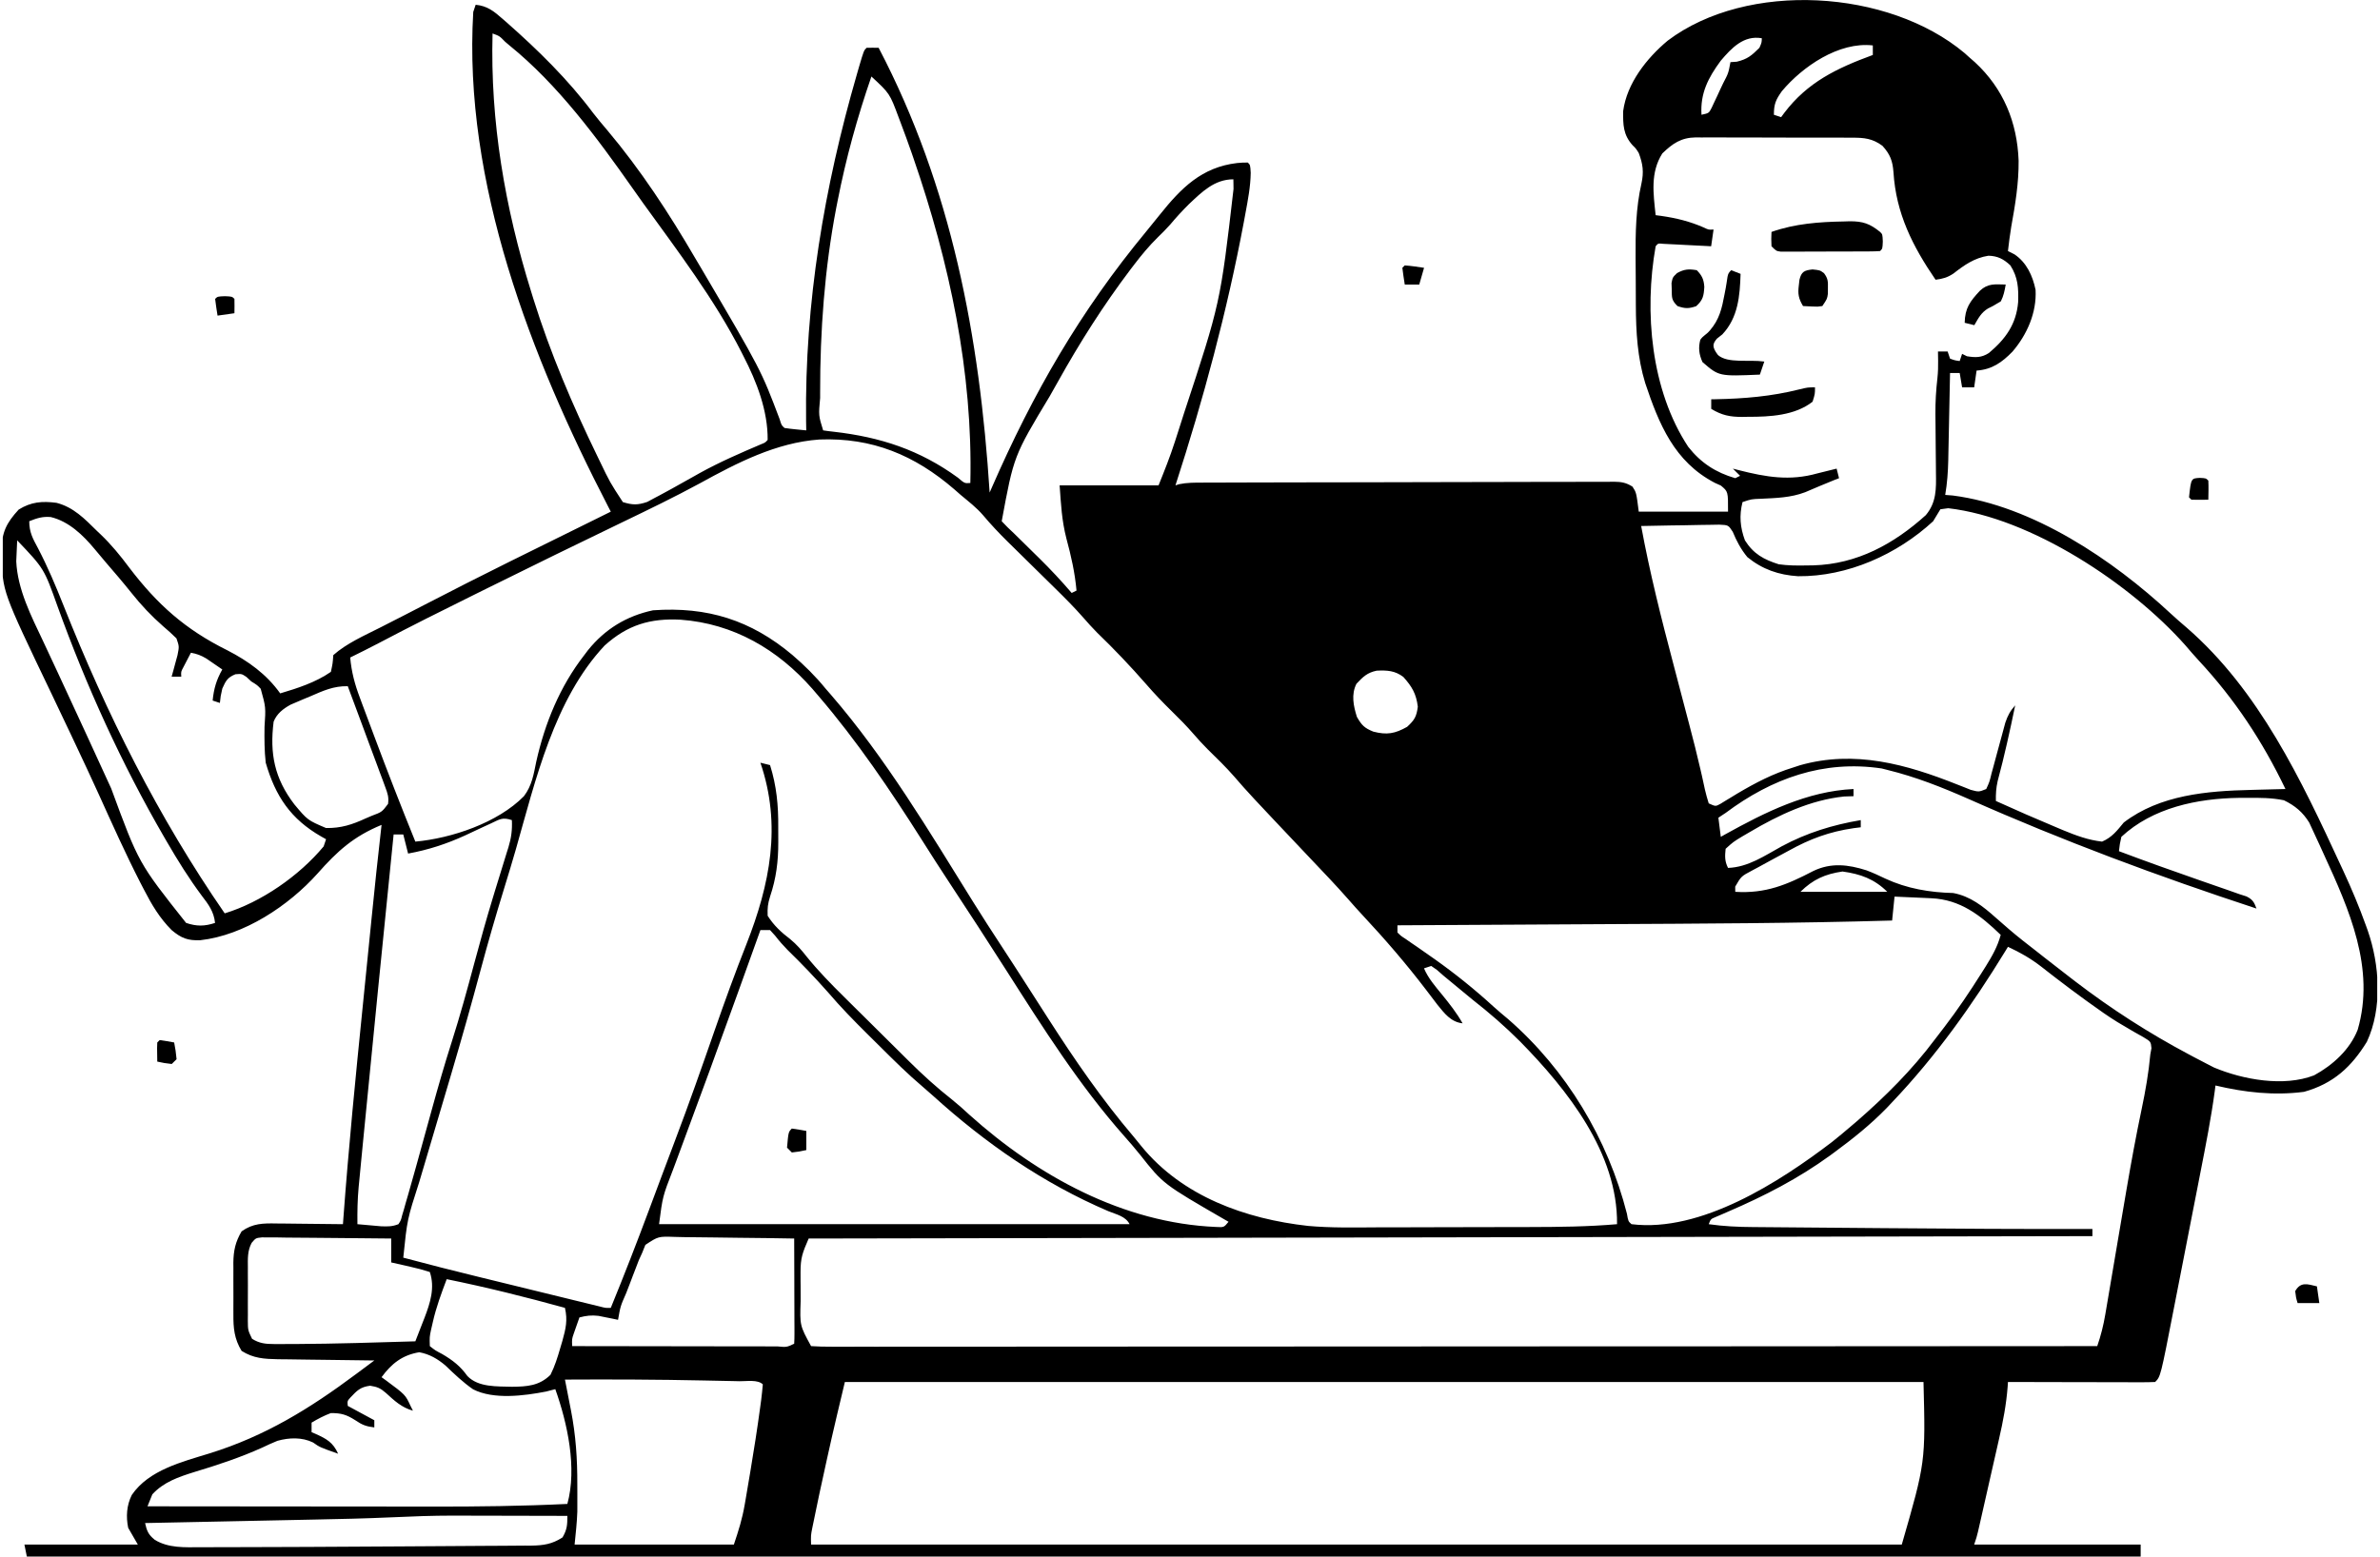 <svg width="214" height="140" viewBox="0 0 214 140" fill="none" xmlns="http://www.w3.org/2000/svg">
<g clip-path="url(#clip0_244_1238)">
<path d="M176.639 4.767C176.783 4.897 176.927 5.027 177.075 5.16C177.24 5.303 177.404 5.446 177.573 5.594C180.143 7.967 181.381 11.011 181.506 14.454C181.524 16.466 181.201 18.418 180.843 20.393C180.72 21.119 180.633 21.848 180.547 22.58C180.739 22.677 180.932 22.775 181.13 22.875C182.221 23.602 182.776 24.817 183.031 26.07C183.14 28.118 182.266 30.096 180.95 31.631C180.003 32.596 179.128 33.231 177.726 33.332C177.655 33.829 177.583 34.326 177.509 34.838C177.151 34.838 176.793 34.838 176.424 34.838C176.353 34.412 176.281 33.986 176.208 33.547C175.921 33.547 175.635 33.547 175.34 33.547C175.334 33.826 175.329 34.105 175.323 34.392C175.303 35.431 175.281 36.469 175.259 37.508C175.249 37.956 175.24 38.405 175.232 38.853C175.219 39.5 175.205 40.146 175.191 40.793C175.188 40.992 175.184 41.191 175.18 41.397C175.156 42.455 175.083 43.471 174.906 44.515C175.134 44.533 175.362 44.551 175.597 44.569C182.798 45.502 189.985 50.356 195.148 55.156C195.629 55.6 196.116 56.029 196.616 56.451C203.138 62.115 206.932 70.185 210.489 77.875C210.556 78.02 210.623 78.164 210.693 78.313C211.444 79.933 212.132 81.563 212.734 83.243C212.788 83.393 212.841 83.542 212.897 83.696C213.965 86.757 214.233 90.679 212.819 93.703C211.433 95.958 209.806 97.469 207.167 98.203C204.461 98.554 201.841 98.256 199.206 97.633C199.186 97.795 199.165 97.956 199.144 98.123C198.81 100.589 198.33 103.023 197.851 105.465C197.761 105.928 197.671 106.39 197.581 106.853C197.392 107.817 197.203 108.782 197.014 109.746C196.773 110.976 196.533 112.207 196.294 113.438C196.108 114.391 195.921 115.344 195.735 116.297C195.646 116.751 195.557 117.205 195.469 117.658C194.271 123.816 194.271 123.816 193.782 124.3C193.369 124.32 192.956 124.325 192.543 124.325C192.278 124.324 192.013 124.324 191.74 124.324C191.448 124.323 191.157 124.322 190.866 124.321C190.569 124.321 190.273 124.32 189.977 124.32C189.195 124.319 188.413 124.317 187.632 124.315C186.835 124.313 186.038 124.312 185.241 124.311C183.676 124.308 182.112 124.305 180.547 124.3C180.538 124.439 180.529 124.578 180.52 124.721C180.398 126.323 180.107 127.849 179.747 129.414C179.69 129.667 179.633 129.92 179.574 130.181C179.394 130.981 179.211 131.78 179.028 132.58C178.905 133.123 178.783 133.666 178.66 134.209C178.543 134.726 178.427 135.242 178.309 135.758C178.254 136.002 178.199 136.245 178.142 136.496C178.091 136.72 178.039 136.945 177.987 137.177C177.941 137.375 177.896 137.572 177.85 137.776C177.726 138.279 177.726 138.279 177.509 138.924C182.45 138.924 187.39 138.924 192.48 138.924C192.48 139.279 192.48 139.633 192.48 139.999C129.758 139.999 67.036 139.999 2.413 139.999C2.342 139.644 2.27 139.289 2.196 138.924C5.562 138.924 8.927 138.924 12.394 138.924C12.108 138.427 11.821 137.93 11.526 137.418C11.319 136.405 11.385 135.395 11.851 134.461C13.383 132.215 16.37 131.487 18.836 130.724C23.857 129.164 27.857 126.691 32.027 123.579C32.185 123.462 32.343 123.344 32.506 123.223C32.89 122.937 33.274 122.651 33.657 122.365C33.53 122.363 33.403 122.362 33.272 122.361C31.945 122.347 30.618 122.329 29.291 122.308C28.796 122.301 28.302 122.295 27.807 122.29C27.094 122.283 26.382 122.272 25.669 122.26C25.449 122.258 25.229 122.257 25.003 122.255C23.759 122.23 22.786 122.176 21.724 121.504C21.061 120.417 20.976 119.444 20.986 118.211C20.986 118.045 20.985 117.879 20.985 117.708C20.984 117.359 20.985 117.01 20.988 116.66C20.991 116.129 20.988 115.599 20.984 115.068C20.984 114.727 20.985 114.386 20.986 114.045C20.985 113.888 20.984 113.731 20.982 113.569C20.997 112.481 21.165 111.7 21.724 110.752C22.735 110.028 23.663 110.019 24.861 110.044C25.014 110.044 25.166 110.045 25.323 110.046C25.886 110.049 26.449 110.058 27.012 110.066C27.695 110.074 28.377 110.081 29.059 110.088C29.398 110.091 29.737 110.095 30.076 110.099C30.327 110.101 30.578 110.104 30.837 110.107C30.85 109.923 30.863 109.739 30.877 109.55C31.347 103.2 31.972 96.868 32.613 90.533C32.722 89.454 32.831 88.375 32.939 87.295C33.07 85.989 33.201 84.682 33.333 83.376C33.369 83.014 33.369 83.014 33.406 82.644C33.69 79.825 33.984 77.007 34.308 74.193C31.796 75.229 30.339 76.544 28.557 78.561C25.957 81.466 21.95 84.128 18.008 84.566C16.894 84.61 16.306 84.39 15.432 83.655C14.355 82.573 13.642 81.373 12.95 80.026C12.84 79.814 12.729 79.602 12.616 79.384C11.283 76.782 10.091 74.116 8.886 71.455C8.189 69.919 7.473 68.392 6.753 66.867C6.629 66.604 6.505 66.341 6.381 66.078C5.788 64.822 5.192 63.567 4.592 62.314C0.212 53.172 0.212 53.172 0.176 50.039C0.166 49.772 0.166 49.772 0.157 49.499C0.14 47.9 0.582 47.025 1.681 45.832C2.791 45.14 3.792 45.056 5.081 45.226C6.608 45.617 7.615 46.663 8.705 47.741C8.823 47.852 8.94 47.963 9.061 48.078C10.017 48.995 10.818 49.975 11.607 51.034C14.146 54.371 16.653 56.611 20.439 58.489C22.318 59.455 23.961 60.635 25.195 62.365C26.773 61.896 28.393 61.372 29.752 60.429C29.914 59.68 29.914 59.68 29.969 58.924C31.166 57.863 32.751 57.169 34.172 56.451C34.623 56.221 35.074 55.99 35.524 55.76C35.756 55.642 35.987 55.525 36.226 55.403C36.866 55.076 37.505 54.745 38.143 54.413C43.242 51.762 48.406 49.239 53.559 46.694C54.013 46.47 54.467 46.245 54.92 46.02C54.803 45.794 54.803 45.794 54.683 45.563C47.745 32.153 41.638 16.424 42.553 1.074C42.625 0.861 42.696 0.648 42.77 0.429C43.812 0.526 44.414 1.014 45.17 1.679C45.363 1.846 45.363 1.846 45.559 2.017C48.387 4.512 51.079 7.151 53.336 10.169C53.744 10.7 54.178 11.207 54.609 11.718C57.62 15.296 60.166 19.197 62.514 23.225C62.718 23.568 62.921 23.912 63.124 24.255C68.425 33.271 68.425 33.271 70.102 37.7C70.27 38.253 70.27 38.253 70.542 38.494C70.871 38.544 71.201 38.582 71.532 38.615C71.712 38.633 71.891 38.651 72.076 38.669C72.214 38.682 72.353 38.695 72.495 38.709C72.49 38.429 72.485 38.149 72.48 37.861C72.35 27.245 74.105 16.843 77.052 6.666C77.144 6.344 77.144 6.344 77.239 6.016C77.674 4.543 77.674 4.543 77.919 4.3C78.281 4.291 78.643 4.291 79.004 4.3C85.575 16.857 88.088 30.315 88.985 44.3C89.044 44.165 89.102 44.031 89.163 43.892C92.898 35.338 97.11 28.02 103.066 20.816C103.475 20.322 103.879 19.826 104.276 19.323C106.198 16.916 108.056 15.035 111.238 14.663C111.781 14.618 111.781 14.618 112.201 14.623C112.418 14.838 112.418 14.838 112.459 15.547C112.441 16.783 112.209 17.98 111.984 19.193C111.936 19.452 111.888 19.712 111.839 19.98C110.328 28.018 108.215 35.874 105.692 43.655C105.802 43.62 105.912 43.585 106.025 43.549C106.739 43.403 107.44 43.408 108.166 43.408C108.328 43.407 108.49 43.407 108.657 43.406C109.201 43.404 109.745 43.403 110.289 43.402C110.679 43.401 111.069 43.399 111.459 43.398C112.739 43.393 114.019 43.391 115.3 43.389C115.74 43.388 116.181 43.387 116.621 43.386C118.69 43.382 120.759 43.379 122.828 43.377C125.218 43.375 127.607 43.369 129.997 43.361C131.844 43.354 133.69 43.351 135.537 43.35C136.64 43.35 137.744 43.348 138.847 43.342C139.884 43.337 140.921 43.336 141.958 43.339C142.339 43.339 142.72 43.337 143.101 43.334C143.621 43.331 144.14 43.332 144.66 43.335C144.811 43.333 144.962 43.33 145.118 43.328C145.793 43.337 146.214 43.407 146.786 43.769C147.133 44.3 147.133 44.3 147.35 46.02C150 46.02 152.649 46.02 155.378 46.02C155.385 44.213 155.385 44.213 154.734 43.674C154.553 43.593 154.372 43.511 154.185 43.426C150.553 41.534 149.167 38.151 147.934 34.463C147.228 32.167 147.1 29.853 147.089 27.465C147.088 27.239 147.087 27.012 147.086 26.779C147.083 26.302 147.082 25.825 147.081 25.348C147.079 24.631 147.072 23.913 147.066 23.196C147.055 20.919 147.085 18.727 147.594 16.497C147.818 15.459 147.723 14.755 147.35 13.762C147.097 13.358 147.097 13.358 146.794 13.063C145.944 12.113 145.933 11.217 145.949 9.988C146.282 7.497 148.056 5.239 149.954 3.655C157.105 -1.739 169.787 -0.977 176.639 4.767ZM44.289 3.01C44.072 10.932 45.403 18.679 47.76 26.236C47.825 26.444 47.889 26.652 47.955 26.867C49.478 31.757 51.489 36.455 53.727 41.061C53.792 41.194 53.856 41.327 53.922 41.464C54.844 43.382 54.844 43.382 56.005 45.16C56.869 45.428 57.345 45.437 58.2 45.143C58.429 45.02 58.658 44.897 58.894 44.77C59.023 44.703 59.151 44.636 59.284 44.566C60.022 44.176 60.748 43.767 61.474 43.358C61.794 43.179 62.114 43 62.433 42.822C62.593 42.731 62.754 42.641 62.919 42.548C64.705 41.561 66.568 40.751 68.446 39.952C68.806 39.809 68.806 39.809 69.024 39.569C69.052 36.955 68.04 34.334 66.854 32.042C66.761 31.858 66.761 31.858 66.667 31.671C64.249 26.923 60.933 22.575 57.819 18.26C57.501 17.816 57.187 17.37 56.873 16.924C53.681 12.384 50.156 7.608 45.808 4.085C45.68 3.977 45.552 3.868 45.42 3.757C44.918 3.24 44.918 3.24 44.289 3.01ZM154.721 5.464C153.59 6.998 152.87 8.391 152.992 10.322C153.655 10.178 153.655 10.178 153.896 9.714C153.974 9.547 154.052 9.379 154.133 9.207C154.219 9.025 154.305 8.843 154.394 8.656C154.481 8.465 154.569 8.274 154.66 8.077C154.75 7.887 154.84 7.696 154.933 7.5C155.412 6.582 155.412 6.582 155.595 5.59C155.783 5.577 155.971 5.564 156.165 5.55C157.128 5.32 157.5 4.993 158.199 4.3C158.404 3.834 158.404 3.834 158.416 3.44C156.792 3.151 155.696 4.315 154.721 5.464ZM160.218 8.201C159.674 8.97 159.501 9.356 159.501 10.322C159.716 10.393 159.93 10.463 160.152 10.537C160.244 10.412 160.336 10.287 160.43 10.159C162.531 7.386 165.158 6.136 168.397 4.945C168.397 4.661 168.397 4.378 168.397 4.085C165.35 3.734 162.078 5.981 160.218 8.201ZM78.353 6.881C77.081 10.562 76.065 14.243 75.316 18.064C75.273 18.279 75.231 18.495 75.187 18.718C74.144 24.178 73.735 29.756 73.743 35.308C73.743 35.469 73.743 35.63 73.743 35.795C73.599 37.371 73.599 37.371 74.014 38.709C74.332 38.76 74.652 38.799 74.972 38.833C79.169 39.313 82.696 40.465 86.131 42.963C86.735 43.481 86.735 43.481 87.249 43.44C87.482 33.439 85.382 23.629 82.123 14.193C82.075 14.052 82.026 13.911 81.976 13.765C81.65 12.827 81.309 11.895 80.957 10.967C80.905 10.83 80.854 10.693 80.8 10.552C80.001 8.406 80.001 8.406 78.353 6.881ZM149.466 13.803C148.378 15.535 148.662 17.4 148.869 19.354C149.032 19.375 149.195 19.396 149.362 19.418C150.739 19.617 151.944 19.912 153.217 20.471C153.633 20.671 153.633 20.671 154.076 20.644C154.005 21.141 153.933 21.638 153.859 22.15C153.716 22.142 153.573 22.134 153.425 22.126C152.779 22.093 152.132 22.061 151.486 22.029C151.26 22.017 151.035 22.005 150.802 21.992C150.587 21.982 150.373 21.971 150.151 21.96C149.953 21.95 149.754 21.94 149.549 21.93C149.089 21.881 149.089 21.881 148.869 22.15C147.822 28.047 148.443 35.099 151.798 40.187C152.932 41.632 154.265 42.497 156.029 43.01C156.172 42.939 156.316 42.868 156.463 42.795C156.248 42.582 156.033 42.369 155.812 42.15C155.983 42.194 156.153 42.238 156.328 42.283C158.801 42.912 160.932 43.278 163.406 42.58C163.731 42.498 164.057 42.417 164.383 42.338C164.758 42.245 164.758 42.245 165.142 42.15C165.214 42.433 165.285 42.717 165.359 43.01C165.207 43.069 165.055 43.129 164.898 43.19C164.029 43.538 163.169 43.907 162.308 44.274C161.009 44.765 159.707 44.795 158.333 44.86C157.479 44.891 157.479 44.891 156.68 45.16C156.374 46.375 156.465 47.423 156.897 48.601C157.662 49.819 158.592 50.326 159.935 50.752C160.752 50.868 161.551 50.875 162.376 50.859C162.596 50.856 162.817 50.853 163.045 50.85C166.983 50.741 170.292 48.925 173.161 46.334C174.124 45.185 174.096 43.956 174.073 42.536C174.071 42.347 174.07 42.158 174.069 41.964C174.065 41.363 174.059 40.761 174.051 40.16C174.045 39.562 174.04 38.964 174.036 38.366C174.033 37.995 174.03 37.624 174.024 37.253C174.015 36.159 174.081 35.093 174.205 34.006C174.262 33.484 174.277 32.97 174.268 32.445C174.264 32.17 174.259 31.895 174.255 31.612C174.541 31.612 174.828 31.612 175.123 31.612C175.194 31.825 175.266 32.038 175.34 32.257C175.777 32.415 175.777 32.415 176.208 32.472C176.315 32.153 176.315 32.153 176.424 31.827C176.568 31.898 176.711 31.969 176.858 32.042C177.634 32.165 178.159 32.182 178.832 31.751C180.334 30.489 181.294 29.165 181.463 27.172C181.503 25.907 181.454 24.95 180.764 23.87C180.172 23.307 179.617 23.017 178.788 23.001C177.52 23.202 176.63 23.835 175.635 24.61C175.09 24.967 174.68 25.078 174.038 25.16C171.98 22.156 170.482 19.197 170.254 15.496C170.179 14.488 169.964 13.888 169.264 13.117C168.374 12.452 167.605 12.378 166.524 12.385C166.36 12.384 166.197 12.382 166.029 12.381C165.492 12.377 164.955 12.378 164.417 12.379C164.043 12.378 163.668 12.377 163.293 12.376C162.508 12.374 161.723 12.374 160.939 12.376C159.934 12.379 158.93 12.374 157.926 12.368C157.152 12.364 156.379 12.364 155.605 12.365C155.235 12.365 154.865 12.364 154.494 12.361C153.976 12.358 153.458 12.361 152.94 12.364C152.788 12.362 152.636 12.36 152.48 12.358C151.15 12.378 150.395 12.908 149.466 13.803ZM106.908 18.359C106.316 18.95 105.754 19.553 105.221 20.196C104.862 20.601 104.491 20.97 104.103 21.346C103.325 22.111 102.65 22.924 101.99 23.789C101.87 23.946 101.75 24.102 101.627 24.264C99.206 27.469 97.071 30.834 95.121 34.338C94.877 34.777 94.629 35.213 94.38 35.649C91.155 41.005 91.155 41.005 90.07 46.881C90.42 47.264 90.773 47.606 91.155 47.956C91.442 48.236 91.728 48.518 92.014 48.8C92.17 48.954 92.326 49.108 92.487 49.266C92.647 49.424 92.807 49.581 92.972 49.744C93.13 49.899 93.288 50.054 93.451 50.214C94.468 51.217 95.433 52.249 96.362 53.332C96.505 53.261 96.648 53.19 96.796 53.117C96.651 51.504 96.31 50.004 95.888 48.441C95.467 46.791 95.405 45.428 95.277 43.655C98.213 43.655 101.148 43.655 104.173 43.655C104.699 42.352 105.205 41.08 105.634 39.749C105.686 39.589 105.738 39.429 105.791 39.265C105.958 38.748 106.124 38.231 106.288 37.714C106.374 37.445 106.374 37.445 106.461 37.171C109.725 27.266 109.725 27.266 110.913 17.002C110.911 16.836 110.909 16.67 110.907 16.498C110.904 16.376 110.902 16.254 110.899 16.128C109.196 16.128 108.067 17.269 106.908 18.359ZM62.926 43.473C60.638 44.716 58.297 45.845 55.951 46.975C51.923 48.916 47.908 50.88 43.902 52.865C43.481 53.074 43.06 53.283 42.638 53.491C39.77 54.91 36.908 56.338 34.079 57.831C33.223 58.282 32.356 58.712 31.488 59.139C31.606 60.433 31.894 61.531 32.354 62.744C32.419 62.922 32.485 63.099 32.552 63.281C32.765 63.855 32.98 64.427 33.196 64.999C33.343 65.394 33.491 65.789 33.638 66.183C34.83 69.372 36.066 72.543 37.346 75.698C40.608 75.399 44.748 74.014 47.109 71.612C47.834 70.657 47.986 69.638 48.221 68.494C48.995 65.041 50.344 61.738 52.534 58.924C52.697 58.708 52.697 58.708 52.863 58.488C54.387 56.591 56.332 55.398 58.717 54.892C63.612 54.545 67.522 55.78 71.248 58.91C72.34 59.849 73.323 60.817 74.231 61.934C74.465 62.203 74.465 62.203 74.704 62.477C79.628 68.169 83.552 74.777 87.513 81.141C88.333 82.454 89.169 83.754 90.019 85.048C90.84 86.298 91.65 87.556 92.457 88.816C92.843 89.418 93.229 90.02 93.616 90.622C93.842 90.974 94.068 91.327 94.294 91.679C96.645 95.346 99.105 98.916 101.934 102.24C102.17 102.52 102.399 102.805 102.627 103.091C106.31 107.609 111.991 109.639 117.627 110.264C119.688 110.447 121.761 110.404 123.828 110.392C124.348 110.392 124.869 110.391 125.39 110.391C126.473 110.39 127.555 110.387 128.638 110.382C130.017 110.376 131.397 110.374 132.776 110.373C134.106 110.372 135.435 110.368 136.764 110.365C137.013 110.365 137.262 110.364 137.518 110.364C140.153 110.359 142.771 110.335 145.398 110.107C145.466 103.732 140.955 98.026 136.676 93.67C135.317 92.31 133.895 91.078 132.379 89.891C131.916 89.513 131.456 89.131 130.996 88.749C130.59 88.412 130.183 88.076 129.776 87.741C129.585 87.574 129.394 87.407 129.198 87.234C128.947 87.059 128.947 87.059 128.691 86.881C128.476 86.952 128.261 87.023 128.04 87.096C128.422 87.993 129.041 88.697 129.654 89.448C130.335 90.285 130.979 91.1 131.511 92.042C130.456 91.926 129.875 91.14 129.245 90.366C128.903 89.924 128.566 89.478 128.23 89.031C126.435 86.678 124.523 84.461 122.501 82.297C122.074 81.838 121.657 81.373 121.246 80.9C120.138 79.635 118.97 78.424 117.814 77.203C112.264 71.334 112.264 71.334 110.98 69.851C110.231 68.991 109.415 68.203 108.6 67.404C108.157 66.96 107.741 66.509 107.333 66.034C106.711 65.313 106.047 64.643 105.366 63.977C104.563 63.191 103.794 62.388 103.058 61.537C101.65 59.925 100.179 58.377 98.637 56.891C98.208 56.455 97.808 56.014 97.409 55.553C96.613 54.648 95.772 53.799 94.91 52.955C94.68 52.728 94.68 52.728 94.444 52.496C93.959 52.017 93.472 51.539 92.985 51.061C92.343 50.429 91.701 49.797 91.059 49.165C90.914 49.023 90.769 48.881 90.619 48.734C89.836 47.962 89.093 47.173 88.385 46.331C87.793 45.644 87.076 45.095 86.381 44.515C86.189 44.346 85.996 44.177 85.798 44.003C82.245 40.94 78.43 39.343 73.67 39.531C69.783 39.81 66.269 41.635 62.926 43.473ZM174.472 45.806C174.253 46.163 174.037 46.522 173.821 46.881C170.582 49.867 166.133 51.87 161.67 51.827C159.93 51.715 158.471 51.213 157.114 50.107C156.539 49.408 156.142 48.661 155.8 47.828C155.405 47.225 155.405 47.225 154.587 47.189C154.26 47.189 153.933 47.195 153.606 47.206C153.434 47.207 153.261 47.209 153.083 47.211C152.533 47.217 151.983 47.23 151.432 47.244C151.059 47.249 150.685 47.254 150.312 47.258C149.397 47.27 148.482 47.289 147.567 47.311C148.341 51.518 149.381 55.637 150.474 59.772C150.821 61.086 151.165 62.402 151.51 63.718C151.634 64.19 151.759 64.663 151.883 65.135C152.239 66.488 152.587 67.842 152.898 69.206C152.947 69.42 152.996 69.634 153.047 69.855C153.134 70.24 153.218 70.626 153.299 71.013C153.393 71.433 153.515 71.846 153.642 72.257C154.259 72.541 154.259 72.541 154.701 72.296C154.928 72.156 154.928 72.156 155.16 72.013C155.329 71.912 155.498 71.809 155.673 71.704C155.853 71.594 156.033 71.484 156.219 71.37C157.856 70.401 159.408 69.591 161.236 69.031C161.442 68.963 161.648 68.895 161.86 68.826C166.767 67.439 171.415 68.74 175.975 70.556C176.189 70.64 176.404 70.723 176.625 70.81C176.912 70.925 176.912 70.925 177.205 71.042C177.926 71.236 177.926 71.236 178.594 70.967C178.889 70.322 178.889 70.322 179.083 69.518C179.124 69.372 179.164 69.226 179.206 69.076C179.336 68.61 179.46 68.142 179.584 67.674C179.709 67.208 179.836 66.743 179.964 66.278C180.081 65.855 180.194 65.431 180.308 65.006C180.528 64.356 180.745 63.95 181.198 63.44C180.726 65.727 180.229 67.997 179.621 70.253C179.48 70.886 179.449 71.4 179.462 72.042C181.258 72.859 183.066 73.646 184.886 74.408C185.094 74.496 185.302 74.583 185.516 74.674C186.671 75.149 187.762 75.558 189.009 75.698C189.903 75.316 190.355 74.712 190.962 73.978C194.21 71.493 198.462 71.138 202.407 71.047C202.709 71.039 203.01 71.031 203.312 71.022C204.041 71.002 204.77 70.984 205.499 70.967C203.439 66.678 200.949 62.9 197.697 59.403C197.288 58.961 196.898 58.508 196.508 58.05C191.62 52.536 182.654 46.576 175.177 45.711C174.828 45.758 174.828 45.758 174.472 45.806ZM2.63 46.881C2.63 47.867 2.948 48.439 3.402 49.281C4.279 50.961 5.005 52.676 5.702 54.436C9.576 64.196 14.223 73.483 20.205 82.15C23.485 81.15 26.906 78.774 29.101 76.128C29.172 75.915 29.244 75.702 29.318 75.483C29.174 75.402 29.03 75.322 28.881 75.238C26.135 73.661 24.768 71.619 23.893 68.601C23.771 67.523 23.77 66.459 23.785 65.375C23.902 63.608 23.902 63.608 23.443 61.952C23.131 61.622 23.131 61.622 22.592 61.289C22.448 61.156 22.305 61.023 22.158 60.886C21.726 60.599 21.726 60.599 21.168 60.644C20.45 60.936 20.3 61.239 19.988 61.934C19.833 62.621 19.833 62.621 19.771 63.225C19.449 63.118 19.449 63.118 19.12 63.01C19.228 61.94 19.457 61.152 19.988 60.214C19.682 60.002 19.374 59.792 19.066 59.582C18.809 59.407 18.809 59.407 18.547 59.227C18.073 58.946 17.706 58.806 17.167 58.709C17.022 58.986 16.877 59.264 16.733 59.542C16.653 59.697 16.572 59.851 16.489 60.011C16.27 60.418 16.27 60.418 16.299 60.859C16.013 60.859 15.727 60.859 15.432 60.859C15.481 60.683 15.531 60.507 15.582 60.325C15.644 60.093 15.706 59.861 15.771 59.623C15.834 59.393 15.896 59.164 15.961 58.927C16.117 58.141 16.117 58.141 15.866 57.418C15.476 57.032 15.091 56.681 14.672 56.33C13.604 55.396 12.689 54.421 11.805 53.31C11.053 52.366 10.265 51.454 9.478 50.539C9.151 50.158 8.827 49.774 8.51 49.385C7.47 48.131 6.19 46.895 4.562 46.504C3.816 46.441 3.319 46.605 2.63 46.881ZM1.545 48.601C1.521 49.004 1.505 49.407 1.491 49.811C1.481 50.035 1.471 50.26 1.461 50.491C1.578 53.021 2.811 55.421 3.878 57.674C4.022 57.982 4.166 58.291 4.309 58.599C4.609 59.244 4.91 59.888 5.212 60.531C5.878 61.95 6.532 63.374 7.187 64.798C7.404 65.269 7.621 65.74 7.839 66.21C8.563 67.777 9.284 69.346 9.998 70.917C12.469 77.633 12.469 77.633 16.733 83.01C17.681 83.33 18.393 83.322 19.337 83.01C19.23 81.994 18.751 81.352 18.144 80.564C16.982 79.001 15.971 77.381 14.998 75.698C14.914 75.554 14.83 75.41 14.744 75.262C10.924 68.671 7.752 61.687 5.172 54.531C3.965 51.143 3.965 51.143 1.545 48.601ZM54.364 58.063C49.824 62.902 48.148 70.207 46.39 76.369C46.047 77.567 45.684 78.758 45.317 79.949C44.573 82.366 43.872 84.788 43.218 87.23C42.391 90.311 41.525 93.378 40.621 96.437C40.568 96.619 40.514 96.801 40.459 96.989C40.078 98.279 39.695 99.569 39.312 100.859C38.923 102.17 38.535 103.48 38.148 104.791C37.996 105.304 37.843 105.816 37.691 106.328C36.616 109.667 36.616 109.667 36.261 113.117C38.532 113.726 40.809 114.304 43.093 114.861C43.423 114.942 43.753 115.023 44.083 115.103C44.766 115.271 45.45 115.438 46.133 115.604C47.01 115.818 47.887 116.033 48.764 116.248C49.441 116.414 50.119 116.58 50.797 116.745C51.12 116.824 51.444 116.903 51.767 116.983C52.216 117.093 52.665 117.202 53.114 117.311C53.37 117.374 53.625 117.436 53.888 117.5C54.455 117.649 54.455 117.649 54.92 117.633C56.117 114.707 57.261 111.765 58.365 108.803C58.519 108.392 58.672 107.98 58.826 107.569C59.054 106.958 59.282 106.348 59.51 105.737C59.908 104.671 60.308 103.606 60.712 102.543C61.949 99.284 63.102 95.998 64.246 92.707C65.155 90.095 66.095 87.504 67.112 84.932C69.236 79.525 70.297 74.233 68.373 68.601C68.659 68.672 68.945 68.743 69.24 68.816C69.828 70.682 69.994 72.457 69.976 74.402C69.973 74.852 69.976 75.301 69.98 75.751C69.983 77.48 69.794 79.002 69.24 80.644C69.037 81.296 69 81.655 69.024 82.365C69.561 83.219 70.251 83.866 71.056 84.472C71.637 84.953 72.062 85.442 72.525 86.033C73.578 87.333 74.727 88.511 75.918 89.685C76.138 89.903 76.358 90.122 76.578 90.341C77.036 90.795 77.494 91.248 77.953 91.701C78.535 92.276 79.115 92.852 79.694 93.428C80.147 93.879 80.601 94.329 81.056 94.778C81.269 94.99 81.483 95.202 81.696 95.414C82.95 96.662 84.235 97.826 85.627 98.921C86.166 99.355 86.674 99.811 87.181 100.281C93.303 105.776 100.986 110.004 109.349 110.357C110.053 110.396 110.053 110.396 110.465 109.891C110.345 109.822 110.225 109.753 110.101 109.682C104.591 106.495 104.591 106.495 102.522 103.874C102.064 103.301 101.592 102.752 101.105 102.204C97.043 97.616 93.787 92.454 90.504 87.311C88.82 84.675 87.122 82.049 85.397 79.439C84.554 78.16 83.727 76.873 82.91 75.577C80.073 71.095 77.042 66.615 73.58 62.58C73.311 62.266 73.311 62.266 73.037 61.946C69.936 58.417 65.963 56.088 61.199 55.738C58.459 55.594 56.421 56.209 54.364 58.063ZM121.965 61.504C121.48 62.465 121.698 63.496 122.005 64.475C122.441 65.234 122.675 65.478 123.483 65.805C124.707 66.12 125.422 65.992 126.521 65.375C127.187 64.766 127.369 64.455 127.484 63.561C127.34 62.398 126.964 61.756 126.182 60.886C125.432 60.315 124.715 60.277 123.789 60.322C122.935 60.497 122.553 60.876 121.965 61.504ZM27.894 62.633C27.689 62.718 27.484 62.804 27.272 62.891C27.074 62.976 26.876 63.06 26.673 63.148C26.493 63.224 26.314 63.301 26.129 63.38C25.457 63.75 24.895 64.185 24.604 64.905C24.241 67.784 24.681 70.013 26.47 72.351C27.658 73.769 27.658 73.769 29.314 74.475C30.667 74.498 31.68 74.165 32.898 73.601C33.073 73.526 33.249 73.451 33.43 73.374C34.343 73.032 34.343 73.032 34.892 72.305C34.976 71.708 34.855 71.366 34.645 70.802C34.571 70.599 34.497 70.397 34.421 70.189C34.339 69.972 34.258 69.755 34.173 69.532C34.091 69.309 34.009 69.086 33.924 68.856C33.661 68.143 33.395 67.431 33.128 66.719C32.949 66.237 32.771 65.754 32.592 65.27C32.154 64.086 31.713 62.902 31.27 61.719C29.983 61.694 29.062 62.128 27.894 62.633ZM155.161 73.117C154.946 73.259 154.732 73.401 154.51 73.547C154.582 74.115 154.654 74.683 154.727 75.268C154.922 75.158 154.922 75.158 155.12 75.046C158.713 73.056 162.475 71.164 166.661 70.967C166.661 71.18 166.661 71.393 166.661 71.612C166.245 71.625 166.245 71.625 165.82 71.639C162.78 71.95 159.924 73.304 157.331 74.838C157.105 74.969 156.88 75.101 156.647 75.237C155.847 75.723 155.847 75.723 155.161 76.343C155.092 77.017 155.071 77.454 155.378 78.064C157.2 77.994 158.661 76.967 160.219 76.112C162.482 74.901 164.782 74.193 167.312 73.763C167.312 73.975 167.312 74.188 167.312 74.408C167.101 74.434 166.891 74.461 166.674 74.488C164.505 74.803 162.754 75.447 160.848 76.507C160.316 76.803 159.779 77.088 159.241 77.374C158.862 77.581 158.483 77.788 158.104 77.996C157.923 78.093 157.741 78.19 157.554 78.29C156.561 78.816 156.561 78.816 156.022 79.748C156.024 79.902 156.027 80.056 156.029 80.214C158.765 80.385 160.663 79.582 163.053 78.337C164.654 77.57 166.183 77.758 167.828 78.281C168.416 78.501 168.971 78.759 169.536 79.031C171.449 79.921 173.519 80.27 175.623 80.321C177.153 80.604 178.307 81.516 179.435 82.526C179.701 82.758 179.967 82.989 180.233 83.221C180.361 83.332 180.489 83.444 180.621 83.559C181.44 84.266 182.297 84.926 183.151 85.59C183.379 85.77 183.608 85.951 183.837 86.131C184.617 86.743 185.402 87.351 186.188 87.956C186.325 88.061 186.463 88.167 186.604 88.276C189.837 90.75 193.22 92.925 196.82 94.838C196.954 94.91 197.089 94.982 197.228 95.056C197.619 95.264 198.012 95.469 198.406 95.671C198.629 95.786 198.852 95.901 199.082 96.019C201.69 97.109 205.345 97.778 208.075 96.719C209.751 95.806 211.289 94.412 211.994 92.62C213.596 87.109 211.235 81.809 208.956 76.852C208.822 76.56 208.689 76.267 208.557 75.974C208.368 75.557 208.175 75.142 207.98 74.728C207.812 74.364 207.812 74.364 207.64 73.992C207.061 73.051 206.37 72.47 205.362 71.979C204.256 71.749 203.169 71.754 202.041 71.76C201.677 71.761 201.677 71.761 201.306 71.763C197.574 71.815 193.563 72.645 190.745 75.268C190.598 75.93 190.598 75.93 190.528 76.558C192.952 77.471 195.389 78.343 197.837 79.193C198.329 79.363 198.82 79.534 199.312 79.706C199.614 79.811 199.916 79.915 200.218 80.02C200.604 80.155 200.99 80.292 201.376 80.429C201.579 80.494 201.782 80.559 201.991 80.626C202.554 80.906 202.682 81.143 202.895 81.719C194.11 78.835 185.477 75.626 177.03 71.874C174.623 70.811 172.26 69.874 169.698 69.246C169.531 69.204 169.363 69.161 169.19 69.117C163.945 68.337 159.315 70.015 155.161 73.117ZM44.128 74.068C43.878 74.183 43.629 74.297 43.372 74.414C42.852 74.656 42.333 74.9 41.814 75.144C40.132 75.913 38.517 76.437 36.695 76.773C36.552 76.206 36.408 75.638 36.261 75.053C35.974 75.053 35.688 75.053 35.393 75.053C33.984 89.03 33.984 89.03 32.612 103.012C32.568 103.472 32.523 103.933 32.478 104.393C32.418 105.013 32.358 105.633 32.299 106.252C32.283 106.423 32.266 106.593 32.248 106.769C32.144 107.885 32.125 108.985 32.138 110.107C32.59 110.149 33.042 110.189 33.495 110.228C33.746 110.25 33.998 110.272 34.257 110.296C34.877 110.319 35.259 110.327 35.827 110.107C36.049 109.759 36.049 109.759 36.16 109.306C36.213 109.128 36.267 108.95 36.322 108.766C36.406 108.465 36.406 108.465 36.491 108.158C36.554 107.944 36.616 107.731 36.681 107.511C36.908 106.729 37.128 105.945 37.346 105.16C37.39 105.001 37.434 104.842 37.48 104.679C37.935 103.04 38.388 101.401 38.838 99.761C39.396 97.737 39.975 95.723 40.614 93.722C41.362 91.376 42.011 89.01 42.647 86.633C43.172 84.672 43.716 82.719 44.307 80.777C44.362 80.595 44.417 80.412 44.474 80.225C44.742 79.346 45.012 78.468 45.286 77.591C45.384 77.274 45.481 76.957 45.579 76.64C45.624 76.498 45.669 76.355 45.716 76.209C45.972 75.37 46.069 74.638 46.025 73.763C45.168 73.48 44.933 73.691 44.128 74.068ZM161.887 80.214C164.465 80.214 167.043 80.214 169.698 80.214C168.529 79.055 167.3 78.613 165.671 78.386C164.106 78.612 163.006 79.105 161.887 80.214ZM170.349 80.644C170.278 81.354 170.206 82.064 170.132 82.795C161.491 83.047 152.848 83.075 144.204 83.121C142.175 83.132 140.147 83.144 138.119 83.155C133.964 83.18 129.808 83.203 125.653 83.225C125.653 83.438 125.653 83.651 125.653 83.87C125.969 84.183 125.969 84.183 126.401 84.461C126.642 84.629 126.642 84.629 126.888 84.801C127.149 84.979 127.149 84.979 127.416 85.16C127.776 85.412 128.136 85.664 128.496 85.916C128.676 86.042 128.856 86.168 129.041 86.298C130.878 87.602 132.625 89.013 134.285 90.531C134.712 90.918 135.149 91.285 135.593 91.652C140.856 96.227 144.578 102.458 146.285 109.16C146.406 109.851 146.406 109.851 146.699 110.107C152.943 110.88 160.024 106.304 164.728 102.712C165.31 102.248 165.879 101.774 166.444 101.289C166.613 101.145 166.783 101.001 166.957 100.853C169.532 98.61 171.93 96.225 173.972 93.494C174.255 93.116 174.544 92.743 174.833 92.371C176.034 90.805 177.123 89.18 178.174 87.513C178.295 87.32 178.417 87.129 178.542 86.931C179.118 86.003 179.612 85.148 179.896 84.085C178.08 82.327 176.266 80.907 173.655 80.791C173.462 80.782 173.269 80.773 173.07 80.764C172.87 80.755 172.671 80.747 172.465 80.738C172.262 80.729 172.059 80.72 171.849 80.71C171.349 80.687 170.849 80.666 170.349 80.644ZM68.373 83.655C68.327 83.781 68.282 83.907 68.236 84.037C67.645 85.684 67.053 87.331 66.461 88.978C66.412 89.111 66.364 89.245 66.315 89.383C64.64 94.04 62.94 98.687 61.214 103.325C61.05 103.766 60.887 104.207 60.724 104.648C60.651 104.843 60.578 105.038 60.502 105.24C59.583 107.614 59.583 107.614 59.26 110.107C73.222 110.107 87.184 110.107 101.569 110.107C101.206 109.387 100.378 109.235 99.657 108.937C93.792 106.43 88.609 102.829 83.904 98.566C83.603 98.296 83.301 98.028 82.992 97.768C81.644 96.629 80.399 95.393 79.15 94.15C78.775 93.777 78.398 93.404 78.021 93.032C76.783 91.806 75.577 90.572 74.448 89.246C73.278 87.928 72.073 86.664 70.808 85.434C70.406 85.026 70.051 84.618 69.702 84.166C69.549 83.997 69.397 83.829 69.24 83.655C68.954 83.655 68.668 83.655 68.373 83.655ZM180.547 85.16C180.475 85.278 180.403 85.396 180.329 85.517C177.34 90.4 174.094 94.973 170.132 99.139C169.969 99.312 169.806 99.485 169.638 99.663C168.187 101.155 166.6 102.423 164.925 103.655C164.808 103.741 164.691 103.827 164.57 103.916C161.708 105.998 158.65 107.572 155.399 108.972C155.203 109.058 155.006 109.144 154.803 109.232C154.626 109.308 154.449 109.383 154.267 109.461C153.823 109.646 153.823 109.646 153.642 110.107C154.985 110.3 156.293 110.358 157.648 110.366C157.87 110.368 158.091 110.37 158.319 110.372C159.049 110.379 159.78 110.384 160.511 110.39C161.028 110.394 161.544 110.399 162.061 110.403C163.148 110.413 164.235 110.421 165.322 110.43C166.688 110.44 168.054 110.452 169.42 110.464C175.66 110.518 181.9 110.552 188.141 110.537C188.141 110.75 188.141 110.962 188.141 111.182C131.004 111.288 131.004 111.288 72.712 111.397C72.158 112.677 71.979 113.127 71.982 114.415C71.983 114.696 71.983 114.976 71.983 115.265C71.985 115.409 71.986 115.553 71.988 115.701C71.993 116.141 71.993 116.581 71.991 117.021C71.916 119.22 71.916 119.22 72.929 121.074C73.556 121.116 74.162 121.131 74.788 121.127C74.984 121.128 75.18 121.128 75.382 121.129C76.045 121.13 76.708 121.128 77.372 121.126C77.849 121.126 78.326 121.127 78.804 121.127C80.121 121.128 81.439 121.126 82.757 121.124C84.03 121.123 85.303 121.123 86.576 121.123C89.181 121.124 91.787 121.122 94.392 121.12C96.973 121.117 99.553 121.116 102.134 121.115C102.294 121.115 102.455 121.115 102.62 121.115C103.434 121.115 104.248 121.115 105.062 121.115C110.832 121.114 116.601 121.111 122.371 121.107C127.977 121.103 133.583 121.1 139.189 121.098C139.362 121.098 139.535 121.098 139.713 121.098C141.447 121.097 143.182 121.097 144.916 121.096C148.45 121.095 151.984 121.094 155.517 121.093C155.68 121.092 155.842 121.092 156.01 121.092C166.865 121.088 177.72 121.082 188.575 121.074C188.904 120.124 189.132 119.215 189.3 118.222C189.326 118.072 189.351 117.921 189.378 117.765C189.434 117.438 189.489 117.112 189.544 116.785C189.632 116.262 189.721 115.739 189.81 115.217C190.001 114.1 190.19 112.984 190.378 111.867C190.625 110.41 190.873 108.952 191.122 107.495C191.152 107.318 191.182 107.141 191.213 106.959C191.628 104.535 192.071 102.119 192.577 99.712C192.917 98.097 193.198 96.482 193.348 94.838C193.382 94.653 193.416 94.467 193.451 94.277C193.393 93.688 193.393 93.688 192.726 93.285C192.438 93.118 192.148 92.955 191.857 92.795C191.535 92.607 191.215 92.418 190.895 92.228C190.727 92.128 190.559 92.028 190.386 91.926C189.543 91.406 188.74 90.834 187.938 90.254C187.776 90.138 187.615 90.022 187.448 89.902C186.612 89.295 185.785 88.677 184.965 88.047C184.802 87.921 184.638 87.796 184.47 87.666C184.161 87.428 183.854 87.189 183.548 86.948C182.594 86.209 181.646 85.666 180.547 85.16ZM22.631 111.783C22.243 112.501 22.282 113.217 22.288 114.012C22.288 114.181 22.287 114.35 22.286 114.524C22.286 114.881 22.287 115.238 22.29 115.594C22.293 116.14 22.29 116.686 22.286 117.232C22.286 117.579 22.287 117.926 22.288 118.273C22.287 118.436 22.286 118.599 22.284 118.768C22.291 119.644 22.291 119.644 22.665 120.416C23.318 120.829 23.884 120.887 24.637 120.888C24.938 120.888 24.938 120.888 25.244 120.889C25.576 120.888 25.576 120.888 25.914 120.886C26.26 120.885 26.26 120.885 26.613 120.885C30.191 120.867 33.769 120.749 37.346 120.644C37.56 120.097 37.772 119.55 37.984 119.002C38.044 118.848 38.105 118.695 38.167 118.536C38.686 117.185 39.124 115.824 38.648 114.408C38.059 114.218 37.5 114.068 36.898 113.937C36.734 113.899 36.569 113.861 36.399 113.822C35.992 113.728 35.584 113.637 35.176 113.547C35.176 112.838 35.176 112.128 35.176 111.397C33.603 111.377 32.03 111.362 30.457 111.352C29.727 111.348 28.996 111.342 28.266 111.332C27.426 111.322 26.587 111.317 25.747 111.313C25.485 111.308 25.222 111.304 24.952 111.299C24.709 111.299 24.465 111.299 24.215 111.299C24 111.297 23.786 111.295 23.565 111.293C23 111.35 23 111.35 22.631 111.783ZM58.03 111.967C57.934 112.204 57.839 112.442 57.741 112.687C57.643 112.903 57.545 113.118 57.443 113.34C57.357 113.565 57.271 113.79 57.182 114.021C57.087 114.267 56.992 114.514 56.894 114.767C56.797 115.021 56.701 115.275 56.602 115.537C56.502 115.794 56.403 116.051 56.3 116.316C55.788 117.481 55.788 117.481 55.571 118.709C55.332 118.658 55.332 118.658 55.087 118.607C54.876 118.565 54.664 118.523 54.446 118.48C54.237 118.438 54.028 118.395 53.813 118.352C53.177 118.278 52.715 118.334 52.1 118.494C51.99 118.802 51.882 119.112 51.774 119.421C51.714 119.593 51.654 119.765 51.591 119.943C51.419 120.448 51.419 120.448 51.449 121.074C54.02 121.079 56.59 121.083 59.161 121.085C60.354 121.087 61.548 121.088 62.741 121.091C63.892 121.093 65.043 121.094 66.194 121.095C66.634 121.095 67.074 121.096 67.514 121.097C68.128 121.099 68.742 121.099 69.356 121.099C69.54 121.099 69.724 121.1 69.913 121.101C70.728 121.178 70.728 121.178 71.41 120.859C71.43 120.562 71.436 120.264 71.435 119.966C71.435 119.777 71.435 119.587 71.435 119.392C71.434 119.186 71.433 118.98 71.431 118.768C71.431 118.559 71.431 118.349 71.43 118.133C71.429 117.46 71.427 116.787 71.424 116.115C71.423 115.66 71.422 115.205 71.421 114.75C71.418 113.632 71.415 112.515 71.41 111.397C69.756 111.367 68.102 111.344 66.448 111.33C65.68 111.323 64.912 111.314 64.144 111.3C63.26 111.283 62.377 111.277 61.494 111.271C61.218 111.264 60.943 111.258 60.659 111.251C59.191 111.201 59.191 111.201 58.03 111.967ZM40.166 115.053C39.683 116.326 39.218 117.58 38.919 118.91C38.866 119.138 38.814 119.367 38.759 119.602C38.622 120.251 38.622 120.251 38.648 121.074C39.133 121.459 39.133 121.459 39.76 121.787C40.716 122.351 41.386 122.868 42.029 123.767C43.017 124.792 44.698 124.688 46.025 124.73C47.38 124.719 48.497 124.646 49.496 123.655C49.881 122.891 50.127 122.109 50.364 121.289C50.432 121.061 50.499 120.834 50.569 120.599C50.873 119.499 51.053 118.754 50.798 117.633C47.275 116.661 43.749 115.78 40.166 115.053ZM34.308 123.87C34.441 123.966 34.575 124.062 34.712 124.161C36.45 125.45 36.45 125.45 36.912 126.451C37.019 126.664 37.019 126.664 37.129 126.881C36.102 126.595 35.459 125.979 34.692 125.28C34.201 124.852 33.929 124.739 33.278 124.636C32.391 124.754 32.105 125.069 31.509 125.696C31.228 126.011 31.228 126.011 31.27 126.451C32.058 126.876 32.846 127.302 33.657 127.741C33.657 127.954 33.657 128.167 33.657 128.386C32.933 128.302 32.557 128.16 31.948 127.741C31.154 127.237 30.695 127.096 29.752 127.096C29.136 127.326 28.578 127.619 28.016 127.956C28.016 128.24 28.016 128.524 28.016 128.816C28.134 128.866 28.251 128.915 28.373 128.967C29.358 129.412 29.943 129.727 30.403 130.752C28.76 130.172 28.76 130.172 28.151 129.744C27.166 129.255 25.998 129.297 24.943 129.593C24.48 129.779 24.032 129.985 23.582 130.201C21.59 131.1 19.552 131.774 17.458 132.403C16.054 132.843 14.71 133.3 13.696 134.408C13.545 134.764 13.4 135.122 13.262 135.483C17.351 135.488 21.441 135.492 25.53 135.494C27.43 135.495 29.329 135.497 31.228 135.499C32.887 135.501 34.545 135.503 36.204 135.503C37.079 135.503 37.955 135.504 38.83 135.506C42.898 135.513 46.951 135.466 51.015 135.268C51.9 132.032 51.024 128.019 49.93 124.945C49.521 125.052 49.521 125.052 49.103 125.16C47.134 125.542 44.383 125.905 42.539 124.959C41.637 124.337 40.835 123.571 40.048 122.813C39.34 122.217 38.618 121.793 37.698 121.625C36.166 121.879 35.202 122.652 34.308 123.87ZM50.798 124.085C50.823 124.213 50.848 124.341 50.874 124.472C50.989 125.06 51.104 125.648 51.218 126.236C51.258 126.437 51.297 126.638 51.338 126.845C51.777 129.104 51.917 131.218 51.91 133.521C51.911 133.802 51.912 134.084 51.913 134.375C51.912 134.651 51.912 134.928 51.912 135.212C51.911 135.46 51.911 135.709 51.911 135.964C51.877 136.953 51.765 137.939 51.666 138.924C56.392 138.924 61.117 138.924 65.986 138.924C66.413 137.653 66.742 136.613 66.962 135.327C67.002 135.1 67.002 135.1 67.042 134.869C67.126 134.384 67.207 133.898 67.288 133.413C67.345 133.077 67.402 132.742 67.459 132.406C67.787 130.452 68.095 128.495 68.359 126.531C68.387 126.327 68.415 126.122 68.443 125.911C68.502 125.447 68.548 124.981 68.59 124.515C68.132 124.061 67.124 124.244 66.49 124.232C66.197 124.225 66.197 124.225 65.898 124.218C65.254 124.204 64.61 124.192 63.965 124.179C63.638 124.172 63.638 124.172 63.305 124.165C59.136 124.078 54.968 124.06 50.798 124.085ZM75.967 124.3C74.777 129.298 74.777 129.298 73.684 134.315C73.589 134.778 73.492 135.241 73.395 135.704C73.332 136.005 73.27 136.306 73.208 136.607C73.154 136.868 73.1 137.128 73.044 137.397C72.905 138.092 72.905 138.092 72.929 138.924C105.293 138.924 137.656 138.924 171 138.924C173.138 131.514 173.138 131.514 172.953 124.3C140.947 124.3 108.942 124.3 75.967 124.3ZM35.174 136.474C32.891 136.578 30.607 136.628 28.322 136.673C27.877 136.683 27.431 136.692 26.986 136.701C25.833 136.725 24.68 136.749 23.527 136.772C22.342 136.796 21.158 136.821 19.974 136.846C17.664 136.894 15.355 136.941 13.045 136.988C13.201 137.693 13.34 138.031 13.913 138.494C15.151 139.255 16.61 139.169 18.017 139.162C18.208 139.162 18.4 139.162 18.597 139.162C19.234 139.161 19.872 139.159 20.509 139.156C20.964 139.155 21.418 139.155 21.873 139.154C23.091 139.151 24.31 139.147 25.529 139.142C26.274 139.139 27.019 139.136 27.764 139.134C30.525 139.124 33.285 139.109 36.045 139.088C37.335 139.078 38.625 139.07 39.915 139.064C41.194 139.059 42.474 139.05 43.753 139.039C44.233 139.036 44.714 139.033 45.194 139.032C45.857 139.03 46.519 139.024 47.182 139.017C47.474 139.017 47.474 139.017 47.771 139.018C48.864 139.001 49.639 138.89 50.581 138.279C50.989 137.562 51.015 137.182 51.015 136.343C49.432 136.338 47.849 136.334 46.266 136.332C45.531 136.331 44.795 136.329 44.059 136.327C43.207 136.324 42.354 136.323 41.501 136.322C41.247 136.321 40.993 136.32 40.731 136.319C38.875 136.319 37.028 136.389 35.174 136.474Z" fill="black"/>
<path d="M165.795 19.919C165.969 19.914 166.143 19.908 166.322 19.902C167.511 19.899 168.125 20.113 169.05 20.86C169.267 21.075 169.267 21.075 169.294 21.72C169.267 22.366 169.267 22.366 169.05 22.581C168.759 22.603 168.467 22.61 168.175 22.612C167.99 22.613 167.805 22.615 167.614 22.616C167.412 22.616 167.211 22.616 167.003 22.617C166.797 22.617 166.591 22.618 166.379 22.619C165.943 22.62 165.507 22.62 165.071 22.62C164.402 22.621 163.733 22.625 163.064 22.629C162.641 22.63 162.218 22.63 161.796 22.63C161.494 22.633 161.494 22.633 161.186 22.635C161 22.634 160.814 22.634 160.622 22.633C160.458 22.633 160.294 22.633 160.125 22.634C159.72 22.581 159.72 22.581 159.286 22.151C159.259 21.478 159.259 21.478 159.286 20.86C161.397 20.116 163.571 19.957 165.795 19.919Z" fill="black"/>
<path d="M155.662 24.302C156.153 24.495 156.004 24.434 156.506 24.632C156.442 26.613 156.29 28.559 154.868 30.073C154.765 30.167 154.478 30.368 154.372 30.465C154.028 30.897 153.875 31.149 154.471 31.932C155.364 32.714 157.222 32.319 158.639 32.519C158.508 32.906 158.377 33.294 158.242 33.693C154.569 33.851 154.569 33.851 153.081 32.568C152.77 31.879 152.696 31.286 152.883 30.562C153.174 30.152 153.372 30.152 153.739 29.731C154.611 28.726 154.826 27.732 155.066 26.454C155.42 24.736 155.222 24.736 155.662 24.302Z" fill="black"/>
<path d="M126.311 23.872C126.895 23.91 127.467 24.005 128.046 24.087C127.903 24.584 127.76 25.081 127.613 25.593C127.183 25.593 126.753 25.593 126.311 25.593C126.228 25.092 126.156 24.59 126.094 24.087C126.165 24.016 126.237 23.945 126.311 23.872Z" fill="black"/>
<path d="M152.567 24.302C153.039 24.785 153.202 25.136 153.245 25.809C153.196 26.616 153.128 26.982 152.512 27.541C151.831 27.771 151.506 27.763 150.831 27.528C150.288 26.99 150.327 26.78 150.316 26.036C150.309 25.847 150.303 25.659 150.297 25.465C150.397 24.947 150.397 24.947 150.794 24.563C151.44 24.205 151.84 24.179 152.567 24.302Z" fill="black"/>
<path d="M162.976 24.234C163.64 24.302 163.64 24.302 164.003 24.568C164.368 25.048 164.372 25.319 164.359 25.915C164.358 26.081 164.357 26.247 164.356 26.419C164.291 26.882 164.291 26.882 163.857 27.527C163.435 27.59 163.435 27.59 162.962 27.568C162.685 27.554 162.407 27.541 162.121 27.527C161.721 26.859 161.643 26.441 161.742 25.672C161.761 25.506 161.78 25.339 161.799 25.167C161.977 24.431 162.234 24.313 162.976 24.234Z" fill="black"/>
<path d="M180.345 25.592C180.245 26.162 180.167 26.585 179.911 27.097C179.179 27.541 179.179 27.541 178.773 27.733C178.142 28.105 177.882 28.624 177.524 29.248C177.238 29.177 176.951 29.106 176.656 29.032C176.684 27.712 177.13 27.111 178.025 26.151C178.753 25.468 179.373 25.574 180.345 25.592Z" fill="black"/>
<path d="M20.212 26.641C20.863 26.668 20.863 26.668 21.079 26.883C21.088 27.313 21.089 27.743 21.079 28.173C20.578 28.244 20.077 28.315 19.561 28.388C19.478 27.888 19.406 27.386 19.344 26.883C19.561 26.668 19.561 26.668 20.212 26.641Z" fill="black"/>
<path d="M163.197 34.84C163.197 35.431 163.197 35.431 162.98 36.13C161.4 37.376 159.122 37.495 157.19 37.488C157.013 37.491 156.836 37.495 156.653 37.498C155.558 37.499 154.826 37.357 153.867 36.775C153.867 36.492 153.867 36.208 153.867 35.915C153.991 35.913 154.115 35.911 154.243 35.909C156.842 35.857 159.274 35.656 161.796 35.02C162.546 34.84 162.546 34.84 163.197 34.84Z" fill="black"/>
<path d="M197.804 42.983C198.347 43.01 198.347 43.01 198.564 43.225C198.595 43.8 198.573 44.37 198.564 44.946C198.058 44.955 197.551 44.955 197.045 44.946C196.973 44.875 196.902 44.804 196.828 44.731C197.013 43.023 197.013 43.023 197.804 42.983Z" fill="black"/>
<path d="M14.358 93.548C14.793 93.609 15.228 93.681 15.66 93.763C15.795 94.489 15.795 94.489 15.877 95.268C15.733 95.41 15.59 95.552 15.443 95.698C14.765 95.618 14.765 95.618 14.141 95.483C14.12 94.16 14.12 94.16 14.141 93.763C14.213 93.692 14.284 93.621 14.358 93.548Z" fill="black"/>
<path d="M71.2 101.506C71.635 101.568 72.069 101.639 72.501 101.721C72.501 102.289 72.501 102.856 72.501 103.441C71.878 103.576 71.878 103.576 71.2 103.656C71.056 103.514 70.913 103.373 70.766 103.226C70.891 101.812 70.891 101.812 71.2 101.506Z" fill="black"/>
<path d="M208.328 115.699C208.399 116.196 208.471 116.693 208.545 117.205C207.9 117.205 207.256 117.205 206.592 117.205C206.443 116.707 206.443 116.707 206.375 116.129C206.866 115.27 207.457 115.488 208.328 115.699Z" fill="black"/>
</g>
<defs>
<clipPath id="clip0_244_1238">
<rect width="213.5" height="140" fill="white" transform="translate(0.25)"/>
</clipPath>
</defs>
</svg>
